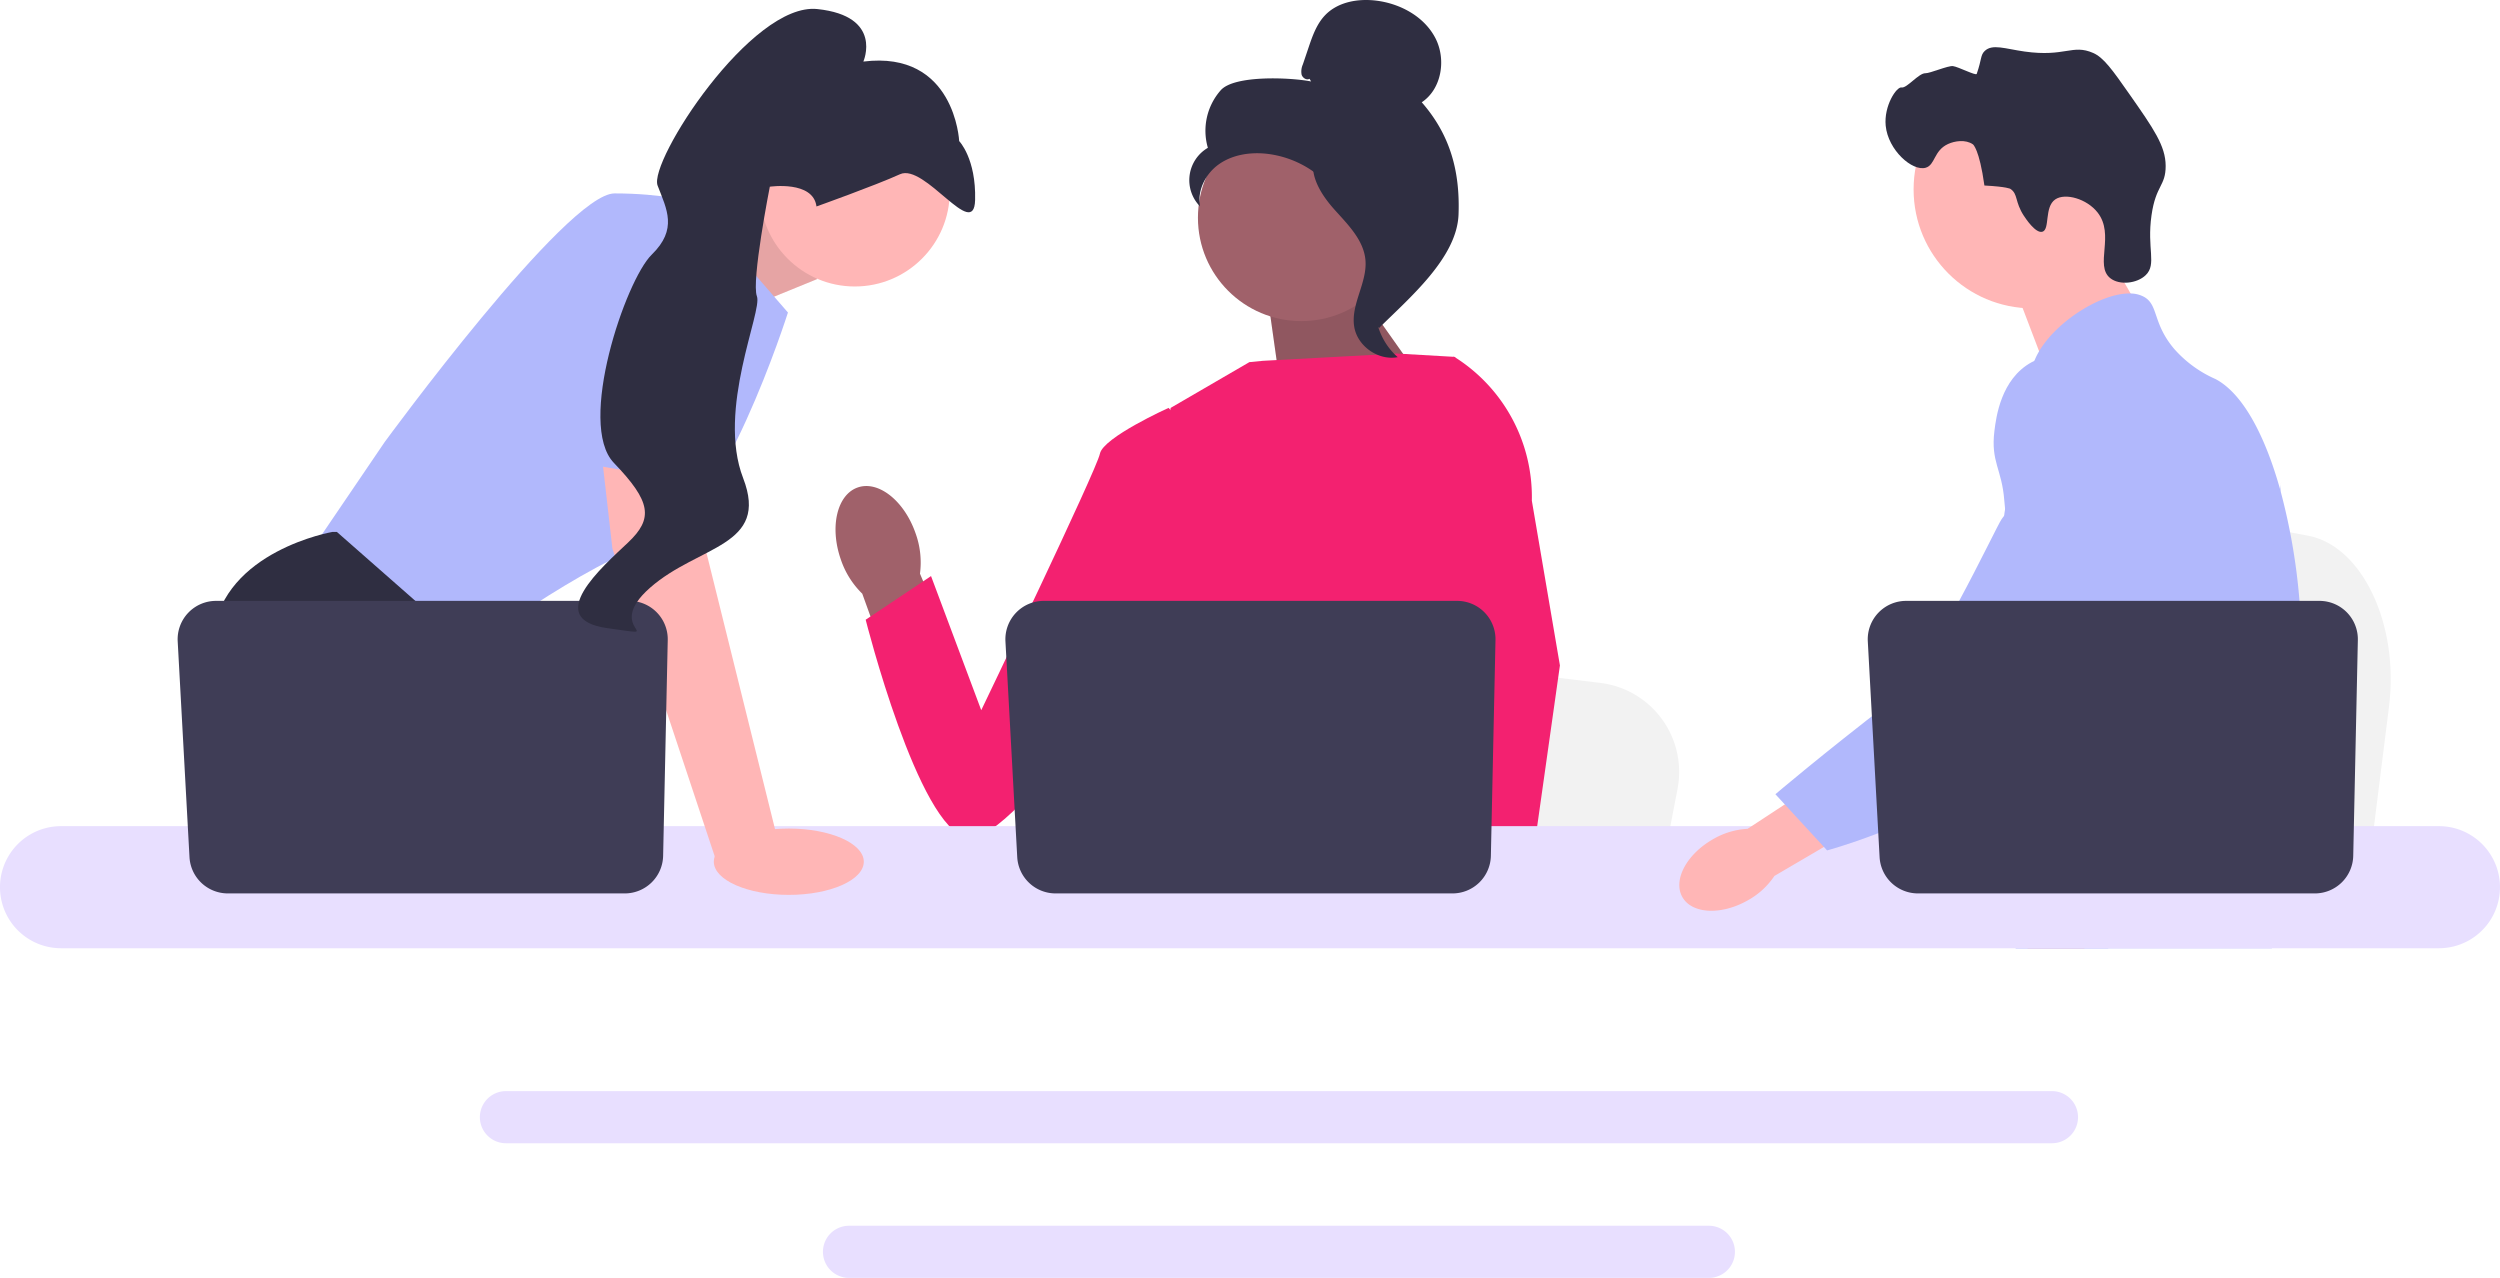<svg xmlns="http://www.w3.org/2000/svg" width="866.81" height="443.068" viewBox="0 0 866.81 443.068"><path d="M828.335,244.952l-2.715,21.622-6.739,53.7H683.5c1.057-12.037,2.5-29.362,4.046-48.065.152-1.868.312-3.748.464-5.639,3.872-47.014,8.108-100.216,8.108-100.216l17.8,3.316,34.532,6.421,14.071,2.615,37.681,7.017c18.787,3.491,31.71,30.693,28.135,59.226Z" fill="#f2f2f2"/><path d="M725.93,79.358l16.649,29.134-32,22.677L696.93,95.358Z" fill="#ffb6b6"/><circle cx="41.244" cy="41.244" r="41.244" transform="translate(663.491 24.431)" fill="#ffb6b6"/><path d="M701.774,74.9c-3.275-4.984-1.99-7.591-4.731-9.423,0,0-1.1-.737-9-1.157h0c-1.768-12.724-3.975-14.267-3.975-14.267-2.543-1.778-6.318-1.2-8.666-.113-4.966,2.3-4.391,7.269-7.735,8.22-4.619,1.314-13.024-6.092-13.852-14.569-.675-6.915,3.78-13.631,5.547-13.276,1.752.352,5.947-5,8.212-4.92,1.547.056,7.867-2.691,9.567-2.476,1.857.235,7.979,3.429,8.234,2.7,1.773-5.072,1.252-6.479,2.756-7.93,2.665-2.571,7.026-.781,13.866.181,14.074,1.978,16.531-2.663,23.743.483,3.644,1.589,6.692,5.874,12.641,14.38C746.7,44.622,750.86,50.57,750.887,57.506c.027,7.074-3.4,6.625-4.9,17.1-1.675,11.658,1.884,16.989-2,20.777-3,2.927-9.113,3.622-12.322,1.053-5.494-4.4,1.7-15.012-4.384-22.767-3.732-4.76-11.238-6.878-14.676-4.525-3.888,2.66-1.746,10.469-4.48,11.21-2.341.634-5.772-4.588-6.343-5.457Z" fill="#2f2e41"/><path d="M797.85,237.338c-1.15,19.67-5.72,25.88-7.32,49.11-.35,5.1-.56,11.02-.56,18.08,0,1.8.01,3.54.01,5.24a86.4,86.4,0,0,1-.49,10.51,46.329,46.329,0,0,1-1.779,8.5H698.88c-.01-.02-.01-.04-.021-.06a61.715,61.715,0,0,1-1.1-6.49q-.12-.99-.21-1.95c-.08-.75-.15-1.49-.22-2.22a57.63,57.63,0,0,0-1.181-8.29,21.235,21.235,0,0,0-5.62-10.35,28.336,28.336,0,0,0-3.9-3.32c-.25-.17-.49-.34-.74-.51-3.54-2.43-6.89-4.18-9.79-9.14-.05-.07-.09-.15-.13-.22a30.383,30.383,0,0,1-2.74-6.19,20.171,20.171,0,0,1-.51-11.19c2.57-9.62,12.09-10.58,19.87-20.3a34.106,34.106,0,0,0,2.46-3.5c3.52-5.72,4.47-10.76,5.59-16.75.18-.97.34-1.93.47-2.86.1-.7.19-1.39.261-2.07a54.494,54.494,0,0,0-.41-15.03c-2.38-14.41-9.4-23.33-4.44-36.26a32.824,32.824,0,0,1,6-9.72c4.72-5.53,9.57-9.12,8.73-16.26-.851-7.2-6.311-8.19-6.92-14.48-.311-3.18.729-6.53,2.68-9.82v-.01c6.24-10.59,21.82-20.34,31.72-20.03a9.938,9.938,0,0,1,4.8,1.25c4.891,2.88,2.851,9.17,10.341,17.99a41.016,41.016,0,0,0,14.26,10.41c9.47,4.94,17.17,19.51,22.4,38.14.04.14.08.28.12.43a213.3,213.3,0,0,1,6.641,38.36c.479,5.69.76,11.41.819,17.07C798.161,229.927,798.06,233.848,797.85,237.338Z" fill="#b1b8fc"/><path d="M731.331,304.728l-1.811,5.04-1.14,3.16-2.641,7.35-3.06,8.5H703.01l3.3-8.5,1.53-3.96,2.54-6.55,4.26-11Z" fill="#ffb6b6"/><path d="M790.84,167.827c-.05.65-.12,1.37-.19,2.15-.779,7.94-2.62,22.15-5.31,38.36-1.42,8.55-3.08,17.66-4.95,26.71-4.02,19.53-9.02,38.76-14.67,51.4a62.712,62.712,0,0,1-3.11,6.16q-1.214,2.085-2.55,4.11a120.806,120.806,0,0,1-9.46,12.55c-.13.17-.28.33-.43.5-.54.64-1.1,1.27-1.66,1.9-2.74,3.09-5.54,5.97-8.25,8.61-3.3,3.22-6.48,6.07-9.33,8.5H698.99l-.13-.06-4.6-2.04s1.31-1.54,3.5-4.45c.45-.59.93-1.24,1.45-1.95.64-.87,1.33-1.83,2.069-2.87,1.54-2.18,3.29-4.74,5.17-7.64,3.641-5.61,7.79-12.51,11.98-20.5.48-.93.97-1.87,1.46-2.82.01-.03.03-.06.04-.09.83-1.62,1.65-3.29,2.47-4.99a106.623,106.623,0,0,0,9.511-30.35,118.462,118.462,0,0,0,1.609-21.65,62.449,62.449,0,0,0-2.939-17.34v-.01c-.4-1.23-.851-2.46-1.36-3.68a49.188,49.188,0,0,0-3.271-6.48c-5.649-9.38-10.239-9.77-13.89-19.99-1.08-3.03-3.53-9.87-2.78-17.09v-.01a23.329,23.329,0,0,1,.44-2.69v-.01c.05-.25.12-.51.19-.76a20.306,20.306,0,0,1,2.939-6.48,22.557,22.557,0,0,1,10.01-7.87l.011-.01a28.573,28.573,0,0,1,8-2.05c14.609-1.3,25.939,10.98,32.13,17.69a92.676,92.676,0,0,0,6.58,6.53c15.569,13.9,19.84,5.02,20.949.43a15.811,15.811,0,0,0,.311-1.72Z" fill="#b1b8fc"/><path d="M790.89,167.308a4.355,4.355,0,0,1-.05.5c.02-.15.03-.3.04-.44C790.88,167.338,790.88,167.318,790.89,167.308Z" fill="#f32270"/><path d="M711.47,378.318H175.42a9.035,9.035,0,1,0,0,18.07H711.47a9.035,9.035,0,0,0,0-18.07Z" fill="#e8dfff"/><path d="M592.51,425H294.37a9.035,9.035,0,0,0,0,18.07H592.51a9.035,9.035,0,1,0,0-18.07Z" fill="#e8dfff"/><path d="M235.069,81.275l33.784-14.218,14.49,29.705-35.5,14.49Z" fill="#ffb6b6"/><path d="M235.069,81.275l33.784-14.218,14.49,29.705-35.5,14.49Z" opacity="0.1"/><path d="M239.872,69.955l33.328,38.4s-23.185,73.177-46.369,79.7-65.932,38.4-65.932,38.4l-53.615-34.777,26.083-38.4s63.034-86.218,79.7-86.218,26.807,2.9,26.807,2.9Z" fill="#b1b8fc"/><path d="M194.843,320.278H117.261l-4.905-6.557L92.33,286.95l-4.608-6.158s-17.389-31.879-13.766-60.86,41.3-35.5,41.3-35.5h1.55l46.123,40.53-2.753,37.719,14.606,24.272Z" fill="#2f2e41"/><path d="M133.15,320.278H112.356V289.486Z" fill="#2f2e41"/><path d="M581.644,273.532l-2.586,13.418-6.419,33.328H443.681c1.007-7.47,2.384-18.222,3.854-29.829.145-1.159.3-2.326.442-3.5,3.688-29.177,7.723-62.193,7.723-62.193l16.954,2.058,32.893,3.985,13.4,1.623,35.893,4.354a31.1,31.1,0,0,1,26.8,36.755Z" fill="#f2f2f2"/><path d="M764.144,320.278H694.2c1.065-1.253,1.666-1.978,1.666-1.978l20.968-3.463,43.2-7.129s1.971,5.093,4.108,12.571Z" fill="#2f2e41"/><path d="M467.455,95.766l30.418,43.018-53.059,1.585-5.7-40.427Z" fill="#a0616a"/><path d="M467.455,95.766l30.418,43.018-53.059,1.585-5.7-40.427Z" opacity="0.1"/><path d="M317.446,184.9c-3.9-11.259-12.876-18.372-20.041-15.887s-9.808,13.625-5.9,24.888a29.822,29.822,0,0,0,7.464,11.945l17.14,47.5,22.117-8.518L318.979,198.9a29.824,29.824,0,0,0-1.533-14.005Z" fill="#a0616a"/><path d="M523.347,162.977l-.042,43.841-4.079,16.193-8.39,33.306-6.108,30.633-4.55,22.822-1.623,8.151q-1.837,1.228-3.659,2.355H388.921a81.508,81.508,0,0,1-9.39-6.427,35.732,35.732,0,0,0,3.572-4.079c3.217-4.246,7.108-11.2,4.724-17.845a12.041,12.041,0,0,1-.478-4.977c.971-12.476,14.056-33.574,14.056-33.574l-2.71-31.314-1.188-13.722,8.378-66.91,27.307-15.874,4.714-.456,46.536-2.514,19.234,1.108.877.239,18.794,39.045Z" fill="#f32170"/><path d="M525.414,320.278H502.229l-1.022-10.506-.022-.21,6.564-.449,17.077-1.166.3,6.289.232,4.825Z" fill="#ffb6b6"/><path d="M531.121,173.576l9.739,57.143-7.948,56.23-1.239,8.752-2.188,15.454-.674,4.753.022.514.167,3.855H501.469l-1.014-10.506-.087-.942L498.3,287.312l-.036-.362-4.4-45.63,8.622-32.98.638-2.427V205.9l3.751-56.469-2.905-25.663-.029-.239c.058.036.109.073.167.109.152.094.3.188.449.29a57.3,57.3,0,0,1,26.568,49.644Z" fill="#f32170"/><path d="M415.748,152.379,405.16,141.428s-22.664,10.218-23.794,15.886S340.22,246.24,340.22,246.24l-17.41-46.5-22.662,15.13s18.184,72.192,35.19,75.581,74-85.446,74-85.446l6.408-52.628Z" fill="#f32170"/><path d="M845.64,286.447H21.16a21.165,21.165,0,0,0,0,42.33H845.64a21.165,21.165,0,1,0,0-42.33Z" fill="#e8dfff"/><path d="M518.522,221.94l-1.6,74.8a13.315,13.315,0,0,1-13.312,13.03H366a13.315,13.315,0,0,1-13.3-12.589l-4.089-74.8a13.315,13.315,0,0,1,13.3-14.042H505.21a13.315,13.315,0,0,1,13.312,13.6Z" fill="#3f3d56"/><circle cx="32.922" cy="32.922" r="32.922" transform="translate(263.463 33.488)" fill="#ffb6b6"/><path d="M241.321,152.551l3.623,39.124,24.634,99.26L248.3,298.394,212.34,190.226l-4.966-43.471Z" fill="#ffb6b6"/><path d="M231.522,221.94l-1.6,74.8a13.315,13.315,0,0,1-13.312,13.03H79a13.315,13.315,0,0,1-13.3-12.589l-4.089-74.8a13.315,13.315,0,0,1,13.3-14.042H218.21a13.315,13.315,0,0,1,13.312,13.6Z" fill="#3f3d56"/><ellipse cx="26" cy="11.5" rx="26" ry="11.5" transform="translate(247.5 287.278)" fill="#ffb6b6"/><path d="M190.242,158.532,205.1,79.374s41.3-5.8,42.747,7.97-1.035,81.042-1.035,81.042l-56.564-9.853Z" fill="#b1b8fc"/><path d="M283.1,71.586s20.365-7.268,28.956-11.179,25.657,23.366,26.037,8.96S332.57,48.92,332.57,48.92,331.1,17.405,299.347,21.345c0,0,6.984-15.767-15.941-18.205s-58.589,52.921-55.4,61.194,7.023,15.113-2.039,23.959-26.03,58.769-13.12,72.2,13.758,19.264,4.912,27.621-29.754,26.53-7.147,29.685-2.068.8,14.786-14.026,41.447-14.219,32.265-38,6.771-57.869,4.775-63.04,4.473-38,4.473-38,15.055-2.212,16.181,6.86Z" fill="#2f2e41"/><circle cx="35.838" cy="35.838" r="35.838" transform="translate(415.353 39.661)" fill="#a0616a"/><path d="M454.051,27.317c-1.037.605-2.426-.311-2.759-1.464a6,6,0,0,1,.439-3.516l1.934-5.727c1.371-4.062,2.827-8.266,5.8-11.357C463.945.586,471.069-.6,477.483.259c8.236,1.1,16.362,5.564,20.191,12.939s2.2,17.665-4.72,22.266c9.862,11.3,13.3,23.9,12.757,38.892s-16.879,28.788-27.533,39.348c-2.379-1.442-4.542-8.2-3.234-10.656s-.566-5.3,1.054-7.561,2.976,1.34,1.338-.909c-1.034-1.419,3-4.684,1.464-5.533-7.432-4.108-9.9-13.371-14.571-20.465a34.866,34.866,0,0,0-25.462-15.312c-5.617-.53-11.55.43-16.154,3.691s-7.585,9.089-6.517,14.629a12.992,12.992,0,0,1,2.7-20.335A21.223,21.223,0,0,1,423.3,31.247c4.8-5.294,24.28-4.392,31.291-3l-.542-.93Z" fill="#2f2e41"/><path d="M455.14,53.475c9.285,1,15.989,9.045,21.65,16.473,3.263,4.281,6.681,9.009,6.6,14.391-.083,5.441-3.721,10.109-5.46,15.265a23.006,23.006,0,0,0,6.693,24.233c-6.685,1.269-13.911-3.744-15.065-10.449-1.343-7.806,4.574-15.34,3.873-23.23-.617-6.951-6.1-12.3-10.752-17.5s-9.03-12.094-6.888-18.735l-.65-.45Z" fill="#2f2e41"/><path d="M593.947,290.977c-9.2,5.231-13.953,14.216-10.623,20.069s13.483,6.355,22.683,1.121a26.479,26.479,0,0,0,9.218-8.45l38.687-22.656-11.019-17.928L605.925,287.37a26.48,26.48,0,0,0-11.978,3.607Z" fill="#ffb6b6"/><path d="M724.935,124.841c-1.156-.458-11.3-4.3-20.561.772-10.638,5.826-12.281,19.126-12.858,23.791-1.331,10.776,2.591,13.191,3.419,24.1,1.549,20.41,5.633-2.874-.889,6.442-2.258,3.225-25.317,53.2-38.034,62.986-24.733,19.037-40.439,32.444-40.439,32.444l17.93,19.477s28.333-7.549,53.376-23.81c25.688-16.68,38.532-25.02,48.469-41.335.856-1.4,21.331-36.176,10.335-74.624-2.508-8.77-7.1-24.839-20.747-30.245Z" fill="#b1b8fc"/><path d="M817.522,221.94l-1.6,74.8a13.315,13.315,0,0,1-13.312,13.03H665a13.315,13.315,0,0,1-13.3-12.589l-4.089-74.8a13.315,13.315,0,0,1,13.3-14.042H804.21a13.315,13.315,0,0,1,13.312,13.6Z" fill="#3f3d56"/></svg>